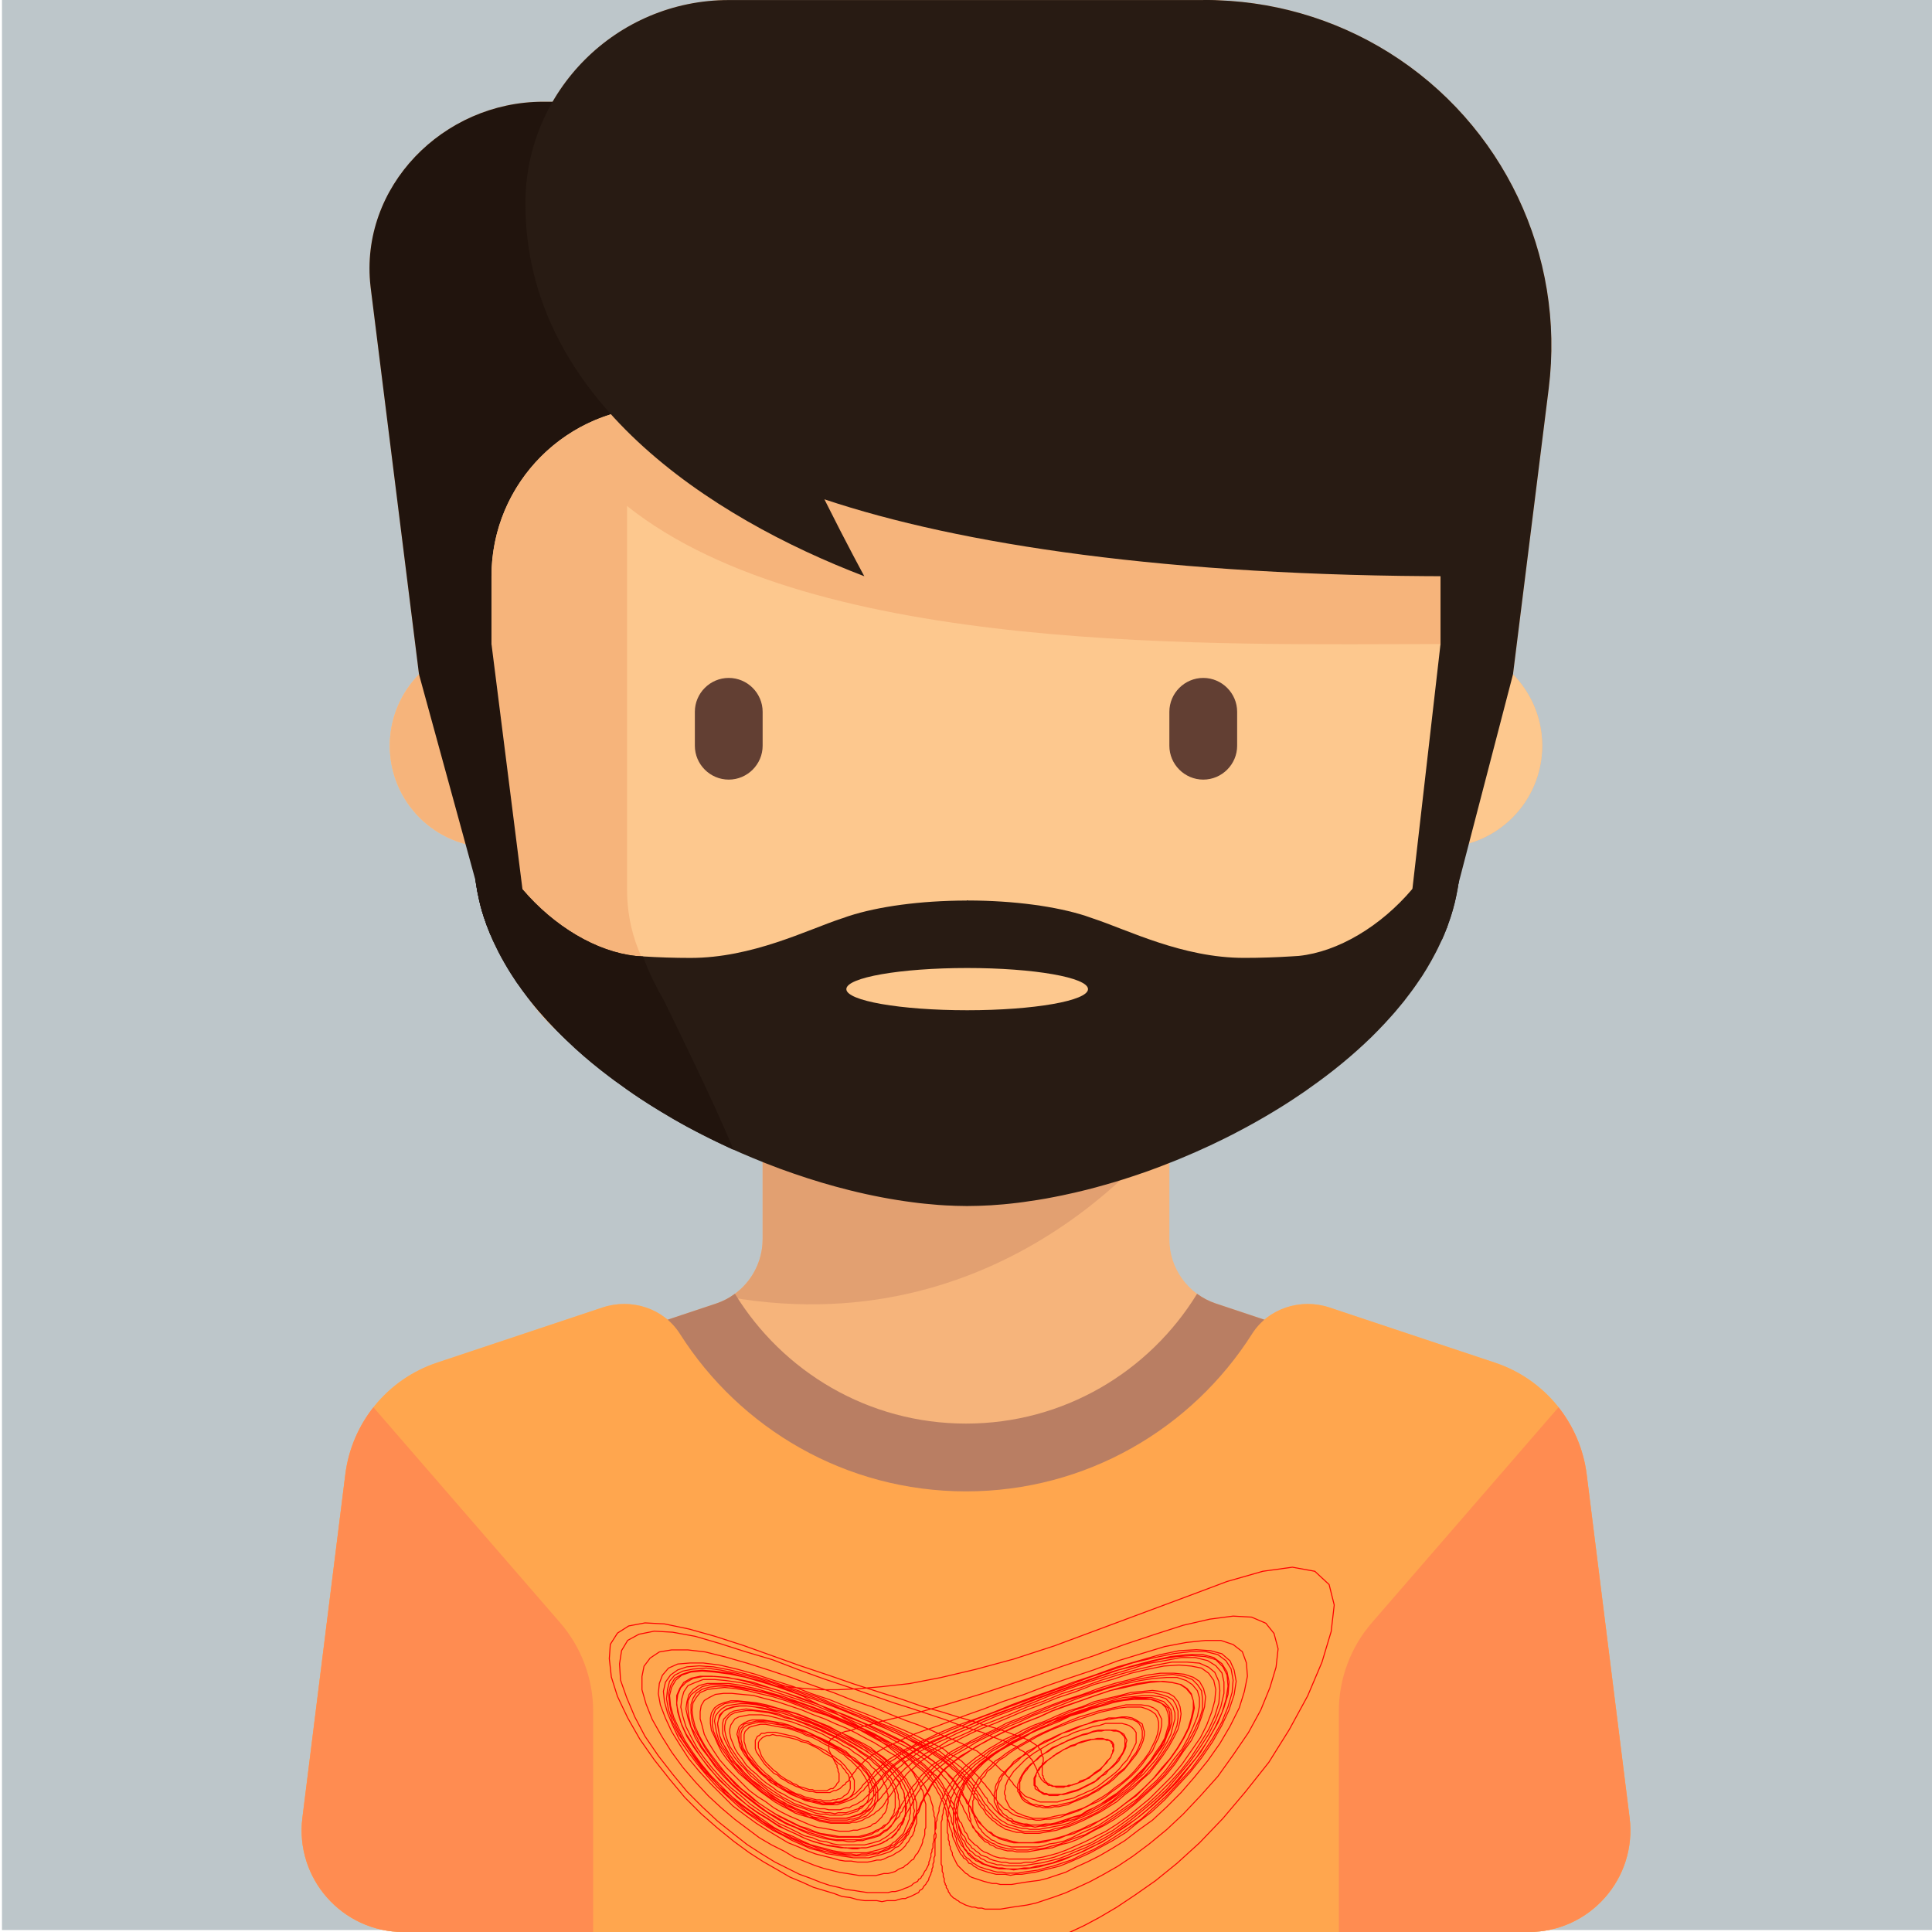 <?xml version="1.0" encoding="UTF-8" standalone="no"?>
<!-- Generator: Adobe Illustrator 19.0.0, SVG Export Plug-In . SVG Version: 6.00 Build 0)  -->

<svg
   xmlns:dc="http://purl.org/dc/elements/1.1/"
   xmlns:cc="http://creativecommons.org/ns#"
   xmlns:rdf="http://www.w3.org/1999/02/22-rdf-syntax-ns#"
   xmlns:svg="http://www.w3.org/2000/svg"
   xmlns="http://www.w3.org/2000/svg"
   xmlns:xlink="http://www.w3.org/1999/xlink"
   xmlns:sodipodi="http://sodipodi.sourceforge.net/DTD/sodipodi-0.dtd"
   xmlns:inkscape="http://www.inkscape.org/namespaces/inkscape"
   version="1.1"
   id="Layer_1"
   x="0px"
   y="0px"
   viewBox="0 0 456.014 456.014"
   style="enable-background:new 0 0 456.014 456.014;"
   xml:space="preserve"
   sodipodi:docname="eric.svg"
   inkscape:version="0.92.2 (5c3e80d, 2017-08-06)"><defs
     id="defs1319"><clipPath
       id="SVGID_2_"><use
         xlink:href="#SVGID_1_"
         style="overflow:visible;"
         id="use4914" /></clipPath><clipPath
       id="clipPath5546"><use
         xlink:href="#SVGID_1_"
         style="overflow:visible;"
         id="use5544" /></clipPath><clipPath
       id="clipPath5550"><use
         xlink:href="#SVGID_1_"
         style="overflow:visible;"
         id="use5548" /></clipPath><clipPath
       id="SVGID_2_-2"><use
         xlink:href="#SVGID_1_"
         style="overflow:visible;"
         id="use4914-0" /></clipPath><clipPath
       id="clipPath5546-2"><use
         xlink:href="#SVGID_1_"
         style="overflow:visible;"
         id="use5544-3" /></clipPath><clipPath
       id="clipPath5550-7"><use
         xlink:href="#SVGID_1_"
         style="overflow:visible;"
         id="use5548-5" /></clipPath><clipPath
       id="SVGID_2_-7"><use
         xlink:href="#SVGID_1_"
         style="overflow:visible;"
         id="use4914-3" /></clipPath><clipPath
       id="clipPath5667"><use
         xlink:href="#SVGID_1_"
         style="overflow:visible;"
         id="use5665" /></clipPath><clipPath
       id="clipPath5671"><use
         xlink:href="#SVGID_1_"
         style="overflow:visible;"
         id="use5669" /></clipPath><clipPath
       id="SVGID_2_-9"><use
         xlink:href="#SVGID_1_"
         style="overflow:visible;"
         id="use4914-4" /></clipPath><clipPath
       id="clipPath5716"><use
         xlink:href="#SVGID_1_"
         style="overflow:visible;"
         id="use5714" /></clipPath><clipPath
       id="clipPath5720"><use
         xlink:href="#SVGID_1_"
         style="overflow:visible;"
         id="use5718" /></clipPath><clipPath
       id="SVGID_2_-3"><use
         xlink:href="#SVGID_1_"
         style="overflow:visible;"
         id="use4914-6" /></clipPath><clipPath
       id="clipPath5765"><use
         xlink:href="#SVGID_1_"
         style="overflow:visible;"
         id="use5763" /></clipPath><clipPath
       id="clipPath5769"><use
         xlink:href="#SVGID_1_"
         style="overflow:visible;"
         id="use5767" /></clipPath><clipPath
       id="SVGID_2_-1"><use
         xlink:href="#SVGID_1_"
         style="overflow:visible;"
         id="use4914-5" /></clipPath><clipPath
       id="clipPath5765-5"><use
         xlink:href="#SVGID_1_"
         style="overflow:visible;"
         id="use5763-4" /></clipPath><clipPath
       id="clipPath5769-7"><use
         xlink:href="#SVGID_1_"
         style="overflow:visible;"
         id="use5767-6" /></clipPath><clipPath
       id="SVGID_2_-8"><use
         xlink:href="#SVGID_1_"
         style="overflow:visible;"
         id="use4914-8" /></clipPath><clipPath
       id="SVGID_2_-4"><use
         xlink:href="#SVGID_1_"
         style="overflow:visible;"
         id="use4914-9" /></clipPath><circle
       r="94.074"
       cy="94.074"
       cx="94.074"
       id="SVGID_1_" /><clipPath
       id="SVGID_2_-5"><use
         xlink:href="#SVGID_1_"
         style="overflow:visible;"
         id="use4914-04" /></clipPath><clipPath
       id="clipPath6218"><use
         xlink:href="#SVGID_1_"
         style="overflow:visible;"
         id="use6216" /></clipPath><clipPath
       id="clipPath6222"><use
         xlink:href="#SVGID_1_"
         style="overflow:visible;"
         id="use6220" /></clipPath></defs><sodipodi:namedview
     pagecolor="#ffffff"
     bordercolor="#666666"
     borderopacity="1"
     objecttolerance="10"
     gridtolerance="10"
     guidetolerance="10"
     inkscape:pageopacity="0"
     inkscape:pageshadow="2"
     inkscape:window-width="1600"
     inkscape:window-height="836"
     id="namedview1317"
     showgrid="false"
     inkscape:zoom="0.99999999"
     inkscape:cx="260.65542"
     inkscape:cy="182.99765"
     inkscape:window-x="0"
     inkscape:window-y="27"
     inkscape:window-maximized="1"
     inkscape:current-layer="g1284"
     inkscape:snap-grids="false"
     inkscape:snap-to-guides="false" /><g
     id="g1284"><rect
       style="fill:#bdc6ca;fill-opacity:1;stroke:none;stroke-width:0.93"
       id="rect1725"
       width="463.07"
       height="463.07"
       x="0.465"
       y="-7.521" /><path
       style="fill:#f6b47b;fill-opacity:1"
       d="M384.635,429.036l-10.126-81.012c-1.529-12.228-9.943-22.492-21.634-26.389l-39.047-13.016   c-5.362-1.788-11.244-0.649-15.379,2.874l-11.501-3.834c-6.533-2.178-10.94-8.292-10.94-15.179v-25.802l34.461-14.359   c17.887-7.453,29.539-24.93,29.539-44.308v-8c13.255,0,24-10.745,24-24c0-6.558-2.633-12.499-6.896-16.831l8.436-67.492   c3.939-31.514-10.773-62.448-37.704-79.28C314.88,4.309,299.901,0.013,284.615,0.013c0,0-114.487,0.023-114.984,0.06   c-16.764,0.817-31.259,10.24-39.187,23.94h-2.245c-23.625,0-43.402,20.102-40.742,43.576c0.019,0.169,0.039,0.338,0.06,0.506   l11.386,91.087c-4.263,4.332-6.896,10.273-6.896,16.831c0,13.255,10.745,24,24,24v8c0,19.377,11.651,36.854,29.538,44.308   l34.462,14.359v25.801c0,6.887-4.407,13.001-10.94,15.179l-11.501,3.834c-4.135-3.523-10.017-4.662-15.379-2.874l-39.047,13.016   c-11.691,3.897-20.105,14.161-21.634,26.389L71.38,429.037c-1.791,14.325,9.379,26.977,23.815,26.977h0.225h265.176h0.225   C375.256,456.013,386.425,443.361,384.635,429.036z"
       id="path1238" /><path
       style="fill:#e2a071;fill-opacity:1"
       d="M180.007,292.481c0,0.004,0,0.008,0,0.012c0,0.386-0.017,0.769-0.046,1.148   c-0.015,0.201-0.04,0.4-0.062,0.6c-0.018,0.158-0.034,0.316-0.057,0.473c-0.043,0.308-0.098,0.611-0.159,0.914   c-0.001,0.005-0.002,0.01-0.003,0.016c-0.887,4.401-3.587,8.229-7.425,10.539c66.925,11.562,103.752-40.169,103.752-40.169h-96   L180.007,292.481L180.007,292.481z"
       id="path1240" /><path
       style="fill:#281b13;fill-opacity:1"
       d="M327.843,12.41C314.88,4.309,299.901,0.013,284.615,0.013h-0.608v168h72l9.54-76.322   C369.486,60.177,354.774,29.242,327.843,12.41z"
       id="path1242" /><g
       id="g1246"
       style="fill:#21140d;fill-opacity:1"><path
         style="fill:#21140d;fill-opacity:1"
         d="M87.456,67.589c0.019,0.169,0.039,0.338,0.06,0.506l12.49,99.918h48v-144h-19.808    C104.573,24.013,84.796,44.114,87.456,67.589z"
         id="path1244" /></g><path
       style="fill:#fdc88e;fill-opacity:1"
       d="M340.007,152.013v-16c0-22.091-17.909-40-40-40h-144c-22.092,0-40,17.909-40,40v16   c-13.255,0-24,10.746-24,24c0,13.255,10.745,24,24,24v8c0,19.377,11.651,36.854,29.538,44.308l51.691,21.538   c9.75,4.063,20.208,6.154,30.77,6.154l0,0c10.562,0,21.019-2.092,30.769-6.154l51.694-21.539   c17.887-7.453,29.539-24.93,29.539-44.308v-8c13.255,0,24-10.745,24-24S353.262,152.013,340.007,152.013z"
       id="path1248" /><g
       id="g1252"><path
         style="fill:#623F33;"
         d="M172.007,184.013L172.007,184.013c-4.4,0-8-3.6-8-8v-8c0-4.4,3.6-8,8-8l0,0c4.4,0,8,3.6,8,8v8    C180.007,180.413,176.407,184.013,172.007,184.013z"
         id="path1250" /></g><g
       id="g1256"><path
         style="fill:#623F33;"
         d="M284.007,184.013L284.007,184.013c-4.4,0-8-3.6-8-8v-8c0-4.4,3.6-8,8-8l0,0c4.4,0,8,3.6,8,8v8    C292.007,180.413,288.407,184.013,284.007,184.013z"
         id="path1254" /></g><path
       style="fill:#f6b47b;fill-opacity:1"
       d="M300.007,96.013h-144c-2.744,0-5.418,0.287-8,0.821v-0.015c-18.257,3.707-32,19.843-32,39.194v16   c-13.255,0-24,10.745-24,24s10.745,24,24,24v8c0,19.378,11.651,36.855,29.538,44.308l51.69,21.538   c2.53,1.054,5.112,1.962,7.727,2.749c-22.844-16.711-38.05-31.32-46.96-40.872c-6.482-6.95-9.995-16.121-9.995-25.625v-90.678   c44.416,35.442,140.206,32.578,192,32.578v-15.998C340.007,113.922,322.098,96.013,300.007,96.013z"
       id="path1264" /><path
       style="fill:#281b13;fill-opacity:1"
       d="m 284.007,0.013 h -112 c -26.51,0 -48,21.49 -48,48 v 0 c 0,46.25 43.997,74.254 80,88 0,0 -4.015,-7.329 -9.423,-18.161 31.931,10.682 81.248,18.161 148.423,18.161 0,0 0,-17.25 0,-23 0,-116.667 -59,-113 -59,-113 z"
       id="path1266"
       inkscape:connector-curvature="0" /><path
       style="fill:#B97E63;"
       d="M228.007,358.013c32.58,0,60.924-18.119,75.517-44.828l-16.576-5.525   c-1.609-0.536-3.082-1.32-4.398-2.287c-11.251,18.354-31.436,30.64-54.542,30.64s-43.291-12.286-54.542-30.64   c-1.317,0.966-2.79,1.75-4.398,2.287l-16.577,5.525C167.082,339.894,195.427,358.013,228.007,358.013z"
       id="path1270" /><g
       id="g1274"><path
         style="fill:#FFA64E;"
         d="M384.635,429.036l-10.126-81.012c-1.528-12.228-9.943-22.492-21.633-26.389l-39.047-13.016    c-6.8-2.267-14.45,0.154-18.291,6.206c-14.181,22.343-39.106,37.187-67.53,37.187s-53.349-14.844-67.53-37.187    c-3.841-6.052-11.491-8.473-18.291-6.206l-39.047,13.016c-11.691,3.897-20.105,14.161-21.633,26.389l-10.126,81.012    c-1.791,14.324,9.379,26.977,23.815,26.977H360.82C375.256,456.013,386.425,443.361,384.635,429.036z"
         id="path1272" /></g><g
       id="g1278"><path
         style="fill:#ff8c51"
         d="m 88.139,332.169 c -3.552,4.497 -5.895,9.942 -6.634,15.855 l -10.126,81.012 c -1.791,14.325 9.379,26.977 23.815,26.977 h 44.813 v -52.067 c 0,-7.697 -2.774,-15.135 -7.813,-20.953 z"
         id="path1276"
         inkscape:connector-curvature="0"
         sodipodi:nodetypes="cccscscc" /></g><g
       id="g1282"><path
         style="fill:#ff8c51"
         d="m 367.862,332.165 c 3.552,4.497 5.907,9.946 6.646,15.859 l 10.126,81.012 c 1.791,14.325 -9.379,26.977 -23.815,26.977 h -44.813 v -52.067 c 0,-7.697 2.774,-15.135 7.813,-20.953 z"
         id="path1280"
         inkscape:connector-curvature="0"
         sodipodi:nodetypes="cccscscc" /></g><path
       style="fill:#281b13;fill-opacity:1"
       d="m 135.973,84.05 c 0,0.452 -0.01,0.904 -0.021,1.356 -0.01,0.37 -0.02,0.73 -0.041,1.101 -0.01,0.329 -0.031,0.658 -0.062,0.987 -0.01,0.236 -0.031,0.473 -0.051,0.709 -0.011,0.145 -0.021,0.277 -0.042,0.422 -0.02,0.257 -0.041,0.524 -0.082,0.781 -0.052,0.493 -0.103,0.986 -0.175,1.47 -0.01,0.124 -0.031,0.247 -0.051,0.37 -0.031,0.247 -0.072,0.494 -0.113,0.74 -0.051,0.37 -0.123,0.74 -0.185,1.101 -0.082,0.432 -0.165,0.853 -0.257,1.274 -0.011,0.093 -0.031,0.175 -0.052,0.258 -0.01,0.071 -0.031,0.144 -0.041,0.216 -0.01,0.021 -0.01,0.041 -0.021,0.062 0,0.051 -0.01,0.093 -0.02,0.134 -0.051,0.216 -0.093,0.432 -0.154,0.647 -0.02,0.113 -0.041,0.227 -0.082,0.34 -0.042,0.205 -0.093,0.4 -0.154,0.596 -0.01,0.093 -0.031,0.186 -0.062,0.277 -0.021,0.093 -0.051,0.186 -0.072,0.268 -0.216,0.843 -0.463,1.666 -0.72,2.488 -0.124,0.391 -0.247,0.771 -0.38,1.162 -0.01,0.041 -0.031,0.082 -0.041,0.123 -0.123,0.35 -0.247,0.699 -0.37,1.049 -0.041,0.103 -0.082,0.205 -0.123,0.318 -0.124,0.329 -0.247,0.658 -0.38,0.987 -0.154,0.4 -0.319,0.791 -0.483,1.183 -0.144,0.35 -0.298,0.698 -0.452,1.048 -0.02,0.063 -0.051,0.113 -0.072,0.175 -0.175,0.37 -0.339,0.74 -0.514,1.101 -0.175,0.38 -0.36,0.761 -0.555,1.142 -0.37,0.75 -0.771,1.501 -1.172,2.23 l -0.555,0.987 c -1.584,2.725 -3.341,5.284 -5.254,7.649 -0.257,0.339 -0.524,0.668 -0.802,0.986 -0.38,0.463 -0.771,0.915 -1.162,1.357 -0.35,0.391 -0.699,0.781 -1.059,1.162 -0.987,1.059 -1.995,2.066 -3.023,3.013 -0.206,0.205 -0.421,0.391 -0.637,0.586 -0.35,0.318 -0.699,0.627 -1.059,0.925 -0.277,0.247 -0.565,0.483 -0.854,0.72 -0.74,0.606 -1.48,1.192 -2.231,1.737 -0.308,0.237 -0.627,0.463 -0.946,0.679 -0.514,0.37 -1.039,0.72 -1.563,1.06 -0.288,0.195 -0.586,0.38 -0.884,0.555 -1.049,0.647 -2.108,1.244 -3.157,1.758 -0.257,0.134 -0.514,0.258 -0.771,0.381 -0.257,0.123 -0.524,0.247 -0.802,0.37 -0.339,0.154 -0.679,0.298 -1.018,0.432 -0.134,0.061 -0.267,0.113 -0.401,0.154 -0.401,0.165 -0.812,0.318 -1.213,0.452 -0.503,0.186 -1.018,0.34 -1.521,0.483 -0.35,0.103 -0.709,0.195 -1.059,0.277 -0.021,0.011 -0.041,0.021 -0.072,0.021 -0.35,0.083 -0.699,0.165 -1.049,0.227 -0.092,0.021 -0.185,0.041 -0.277,0.052 -0.288,0.051 -0.576,0.103 -0.864,0.134 -0.411,0.062 -0.823,0.113 -1.234,0.133 -0.144,0.021 -0.277,0.031 -0.421,0.031 -0.329,0.02 -0.658,0.031 -0.977,0.031 h -0.031 c -0.318,0 -0.637,-0.011 -0.956,-0.031 -0.123,0 -0.247,-0.01 -0.37,-0.031 -0.288,-0.01 -0.586,-0.041 -0.895,-0.082 -0.061,0 -0.133,-0.01 -0.195,-0.021 -0.38,-0.051 -0.761,-0.113 -1.151,-0.185 -0.329,-0.052 -0.658,-0.124 -0.998,-0.206 -1.758,-0.401 -3.567,-1.008 -5.397,-1.819 -1.563,-0.689 -3.146,-1.522 -4.719,-2.488 -0.791,-0.473 -1.573,-0.987 -2.365,-1.542 -0.391,-0.278 -0.781,-0.556 -1.172,-0.844 -1.224,-0.895 -2.437,-1.871 -3.629,-2.92 -0.329,-0.298 -0.658,-0.596 -0.987,-0.904 -0.329,-0.298 -0.658,-0.607 -0.977,-0.905 -0.802,-0.771 -1.583,-1.572 -2.344,-2.405 -0.298,-0.319 -0.596,-0.647 -0.895,-0.987 -0.822,-0.925 -1.624,-1.881 -2.385,-2.879 -0.298,-0.359 -0.576,-0.729 -0.853,-1.1 -1.039,-1.378 -2.025,-2.817 -2.951,-4.309 -0.247,-0.4 -0.494,-0.811 -0.73,-1.213 -0.288,-0.483 -0.565,-0.977 -0.843,-1.47 -1.028,-1.851 -1.974,-3.773 -2.796,-5.758 -0.124,-0.288 -0.247,-0.576 -0.35,-0.863 -0.164,-0.37 -0.308,-0.751 -0.442,-1.121 -0.206,-0.545 -0.401,-1.09 -0.586,-1.635 -0.185,-0.545 -0.36,-1.101 -0.535,-1.655 C 54.392,98.609 54.238,98.075 54.094,97.53 53.929,96.954 53.775,96.368 53.641,95.772 53.631,95.71 53.61,95.648 53.6,95.586 53.405,94.764 53.23,93.931 53.076,93.088 52.87,91.978 52.706,90.847 52.583,89.705 52.531,89.346 52.5,88.985 52.47,88.626 52.429,88.245 52.398,87.875 52.377,87.495 52.326,86.806 52.295,86.106 52.274,85.407 52.264,84.955 52.253,84.503 52.253,84.051 l 6.683,13.14 11.484,5.007 13.58,1.222 h 0.01 l 10.065,0.915 h 0.062 l 9.417,0.853 c 0,0 0,-0.01 0.01,0 l 21.005,1.893 z"
       clip-path="url(#SVGID_2_)"
       id="path4923"
       inkscape:connector-curvature="0"
       transform="matrix(2.781,0,0,1.572,-33.429,70.056)" /><path
       transform="matrix(2.781,0,0,1.572,-33.429,70.056)"
       inkscape:connector-curvature="0"
       id="path6587"
       clip-path="url(#SVGID_2_)"
       d="m 74.279,128.07 c -0.384,-0.315 -2.169,-1.753 -3.849,-3.363 -0.84,-0.805 -1.65,-1.646 -2.268,-2.307 -0.619,-0.661 -1.046,-1.143 -1.121,-1.228 -0.822,-0.925 -1.638,-1.906 -2.399,-2.904 -0.298,-0.359 -0.576,-0.729 -0.853,-1.1 -1.039,-1.378 -2.025,-2.817 -2.951,-4.309 -0.247,-0.4 -0.494,-0.811 -0.73,-1.213 -0.288,-0.483 -0.565,-0.977 -0.843,-1.47 -1.028,-1.851 -1.974,-3.773 -2.796,-5.758 -0.124,-0.288 -0.247,-0.576 -0.35,-0.863 -0.164,-0.37 -0.308,-0.751 -0.442,-1.121 -0.206,-0.545 -0.401,-1.09 -0.586,-1.635 -0.185,-0.545 -0.36,-1.101 -0.535,-1.655 C 54.392,98.609 54.238,98.075 54.094,97.53 53.929,96.954 53.775,96.368 53.641,95.772 53.631,95.71 53.61,95.648 53.6,95.586 53.405,94.764 53.23,93.931 53.076,93.088 52.87,91.978 52.706,90.847 52.583,89.705 52.531,89.346 52.5,88.985 52.47,88.626 52.429,88.245 52.398,87.875 52.377,87.495 52.326,86.806 52.295,86.106 52.274,85.407 52.264,84.955 52.253,84.503 52.253,84.051 l 6.683,13.14 9.454,8.538 c 0,0 4.211,15.057 5.889,22.341 z"
       style="fill:#21140d;fill-opacity:1"
       sodipodi:nodetypes="csscccccccccsccccccccccccc" /><g
       clip-path="url(#SVGID_2_)"
       id="g4929"
       transform="matrix(2.781,0,0,1.572,-33.429,70.056)"
       style="fill:#281b13;fill-opacity:1"><path
         style="fill:#281b13;fill-opacity:1"
         d="m 94.159,90.651 -0.01,10.127 v 0.01 l -0.01,3.548 v 2.786 l -0.01,9.253 v 0.011 l -0.01,-0.011 h -0.01 L 94.078,116.354 53.64,95.771 c -0.01,-0.062 -0.031,-0.124 -0.041,-0.186 -0.195,-0.822 -0.37,-1.655 -0.524,-2.498 -0.206,-1.11 -0.37,-2.241 -0.493,-3.383 -0.052,-0.359 -0.083,-0.72 -0.113,-1.079 -0.041,-0.381 -0.072,-0.751 -0.093,-1.131 -0.051,-0.689 -0.082,-1.389 -0.103,-2.088 -0.01,-0.452 -0.021,-0.904 -0.021,-1.356 V 71.764 c 0,0.175 0.01,0.35 0.01,0.524 0.082,2.971 0.555,6.24 1.47,9.582 0.71,2.57 1.593,4.945 2.622,7.063 v 0.01 c 2.694,5.604 6.303,9.407 9.623,10.024 0.206,0.031 0.421,0.052 0.627,0.072 1.285,0.144 2.632,0.226 4.02,0.226 5.244,0 9.901,-4.215 12.831,-5.922 0.021,-0.01 0.041,-0.021 0.062,-0.03 0.154,-0.093 0.308,-0.186 0.442,-0.278 0.041,-0.03 0.082,-0.051 0.124,-0.071 2.467,-1.409 6.025,-2.304 9.993,-2.313 z"
         id="path4925"
         inkscape:connector-curvature="0" /><path
         style="fill:#281b13;fill-opacity:1"
         d="m 135.981,71.759 -0.01,12.286 c 0,3.084 -0.288,6.107 -0.822,9.037 -0.216,1.172 -0.463,2.334 -0.751,3.485 l -9.49,13.705 -30.783,6.097 h -0.01 l -0.01,0.011 v -0.011 L 94.074,90.641 h 0.083 c 3.968,0.011 7.536,0.905 10.003,2.313 0.042,0.021 0.072,0.041 0.113,0.072 0.144,0.092 0.298,0.185 0.453,0.277 0.01,0.01 0.031,0.021 0.051,0.031 2.94,1.706 7.587,5.925 12.831,5.925 1.388,0 2.735,-0.082 4.02,-0.226 0.216,-0.021 0.421,-0.041 0.637,-0.072 3.311,-0.617 6.93,-4.421 9.613,-10.024 v -0.01 c 1.028,-2.118 1.912,-4.493 2.622,-7.063 0.925,-3.394 1.409,-6.704 1.47,-9.716 0.011,-0.132 0.011,-0.256 0.011,-0.389 z"
         id="path4927"
         inkscape:connector-curvature="0" /></g><g
       style="fill:#21140d;fill-opacity:1"
       transform="matrix(2.781,0,0,1.572,-33.429,70.056)"
       id="g6579"
       clip-path="url(#SVGID_2_)"><path
         inkscape:connector-curvature="0"
         id="path6575"
         d="M 68.39,105.729 53.64,95.771 c -0.01,-0.062 -0.031,-0.124 -0.041,-0.186 -0.195,-0.822 -0.37,-1.655 -0.524,-2.498 -0.206,-1.11 -0.37,-2.241 -0.493,-3.383 -0.052,-0.359 -0.083,-0.72 -0.113,-1.079 -0.041,-0.381 -0.072,-0.751 -0.093,-1.131 -0.051,-0.689 -0.082,-1.389 -0.103,-2.088 -0.01,-0.452 -0.021,-0.904 -0.021,-1.356 V 71.764 c 0,0.175 0.01,0.35 0.01,0.524 0.082,2.971 0.555,6.24 1.47,9.582 0.71,2.57 1.593,4.945 2.622,7.063 v 0.01 c 2.694,5.604 6.303,9.407 9.623,10.024 0.206,0.031 0.421,0.052 0.627,0.072 0,0 0.392,2.365 1.786,6.69 z"
         style="fill:#21140d;fill-opacity:1"
         sodipodi:nodetypes="ccccccccscccccccc" /></g><ellipse
       style="fill:#fdc88e;fill-opacity:1"
       cx="94.108"
       cy="103.95"
       rx="10.255"
       ry="3.171"
       clip-path="url(#SVGID_2_)"
       id="ellipse4931"
       transform="matrix(2.781,0,0,1.572,-33.429,70.056)" /><path
       style="fill:#21140d;stroke:none;stroke-width:1px;stroke-linecap:butt;stroke-linejoin:miter;stroke-opacity:1;fill-opacity:1"
       d="m 116.007,152.013 7.307,57.822 -7.663,10.438 L 98.903,159.182 c 0,0 7.71,-18.384 17.104,-7.169 z"
       id="path6255"
       inkscape:connector-curvature="0" /><path
       style="fill:#281b13;stroke:none;stroke-width:1px;stroke-linecap:butt;stroke-linejoin:miter;stroke-opacity:1;fill-opacity:1"
       d="m 340.007,152.011 -6.63,57.798 8.127,9.285 L 357.112,159.18 c 0,0 -5.792,-16.176 -17.105,-7.169 z"
       id="path6274"
       inkscape:connector-curvature="0" /><g
       transform="matrix(0.241,0,0,0.241,131.037,326.771)"
       id="g6"
       style="fill:none;stroke:#ff0000;stroke-width:1"><path
         sodipodi:nodetypes="cccccccccccccccccccccccccccccccccccccccccccccccccccccccccccccccccccccccccccccccccccccccccccccccccccccccccccccccccccccccccccccccccccccccccccccccccccccccccccccccccccccccccccccccccccccccccccccccccccccccccccccccccccccccccccccccccccccccccccccccccccccccccccccccccccccccccccccccccccccccccccccccccccccccccccccccccccccccccccccccccccccccccccccccccccccccccccccccccccccccccccccccccccccccccccccccccccccccccccccccccccccccccccccccccccccccccccccccccccccccccccccccccccccccccccccccccccccccccccccccccccccccccccccccccccccccccccccccccccccccccccccccccccccccccccccccccccccccccccccccccccccccccccccccccccccccccccccccccccccccccccccccccccccccccccccccccccccccccccccccccccccccccccccccccccccccccccccccccccccccccccccccccccccccccccccccccccccccccccccccccccccccccccccccccccccccccccccccccccccccccccccccccccccccccccccccccccccccccccccccccccccccccccccccccccccccccccccccccccccccccccccccccccccccccccccccccccccccccccccccccccccccccccccccccccccccccccccccccccccccccccccccccccccccccccccccccccccccccccccccccccccccccccccccccccccccccccccccccccccccccccccccccccccccccccccccccccccccccccccccccccccccccccccccccccccccccccccccccccccccccccccccccccccccccccccccccccccccccccccccccccccccccccccccccccccccccccccccccccccccccccccccccccccccccccccccccccccccccccccccccccccccccccccccccccccccccccccccccccccccccccccccccccccccccccccccccccccccccccccccccccccccccccccccccccccccccccccccccccccccccccccccccccccccccccccccccccccccccccccccccccccccccccccccccccccccccccccccccccccccccccccccccccccccccccccccccccccccccccccccccccccccccccccccccccccccccccccccccccccccccccccccccccccccccccccccccccccccccccccccccccccccccccccccccccccccccccccccccccccccccccccccccccccccccccccccccccccccccccccccccccccccccccccccccccccccccccccccccccccccccccccccccccccccccccccccccccccccccccccccccccccccccccccccccccccccccccccccccccccccccccccccccccccccccccccccccccccccccccccccccccccccccccccccccccccccccccccccccccccccccccccccccccccccccccccccccccccccccccccccccccccccccccccccccccccccccccccccccccccccccccccccccccccccccccccccccccccccccccccccccccccccccccccccccccccccccccccccccccccccccccccccccccccccccccccccccccccccccccccccccccccccccccccccccccccccccccccccccccccccccccccccccccccccccccccccccccccccccccccccccccccccccccccccccccccccccccccccccccccccccccccccccccccccccccccccccccccccccccccccccccccccccccccccccccccccccccccccccccccccccccccccccccccccccccccccccccccccccccccccccccccccccccccccccccccccccccccccccccccccccccccccccccccccccccccccccccccccccccccccccccccccccccccccccccccccccccccccccccccccccccccccccccccccccccccccccccccccccccccccccccccccccccccccccccccccccccccccccccccccccccccccccccccccccccccccccccccccccccccccccccccccccccccccccccccccccccccccccccccccccccccccccccccccccccccccccccccccccccccccccccccccccccccccccccccccccccccccccccccccccccccccccccccccccccccccccccccccccccccccccccccccccccccccccccccccccccccccccccccccccccccccccccccccccccccccccccccccccccccccccccccccccccccccccccccccccccccccccccccccccccccccccccccccccccccccccccccccccccccccccccccccccccccccccccccccccccccccccccccccccccccccccccccccccccccccccccccccccccccccccccccccccccccccccccccccccccccccccccccccccccccccccccccccccccccccccccccccccccccccccccccccccccccccccccccccccccccccccccccccccccccccccccccccccccccccccccccccccccccccccccccccccccccccccccccccccccccccccccccccccccccccccccccccccccccccccccccccccccccccccccccccccccccccccccccccccccccccccccccccccccccccccccccccccccccccccccccccccccccccccccccccccccccccccccccccccccccccccccccccccccccccccccccccccccccccccccccccccccccccccccccccccccccccccccccccccccccccccccccccccccccccccccccccccccccccccccccccccccccccccccccccccccccccccccccccccccccccccccccccccccccccccccccccccccccccccccccccccccccccccccccccccccccccccccccccccccccccccccccccccccccccccccccccccccccccccccccccccccccccccccccccccccccccccccccccccccccccccccccccccccccccccccccccccccccccccccccccccccccccccccccccccccccccccccccccccccccccccccccccccccccccccccccccccccccccccccccccccccccccccccccccccccccccccccccccccccccccccccccccccccccccccccccccccccccccccccccccccccccccccccccccccccccccccccccccccccccccccccccccccccccccccccccccccccccccccccccccccccccccccccccccccccccccccccccccccccccccccccccccccccccccccccccccccccccccccccccccccccccccccccccccccccccccccccccccccccccccccccccccccccccccccccccccccccccccccccccccccccccccccccccccccccccccccccccccccccccccccccccccccccccccccccccccccccccccccccccccccccccccccccccccccccccccccccccccccccccccccccccccccccccccccccccccccccccccccccccccccccccccccccccccccccccccccccccccccccccccccccccccccccccccccccccccccccccccccccccccccccccccccccccccccccccccccccccccccccccccccccccccccccccccccccccccccccccccccccccccccccccccccccccccccccccccccccccccccccccccccccccccccccccccccccccccccccccccccccccccccccccccccccccccccccccccccccccccccccccccccccccccccccccccccccccccccccccccccccccccccccccccccccccccccccccccccccccccccccccccccccccccccccccccccccccccccccccccccccccccccccccccccccccccccccccccccccccccccccccccccccccccccccccccccccccccccccccccccccccccccccccccccccccccccccccccccccccccccccccccccccccccccccccccccccccccccccccccccccccccccccccccccccccccccccccccccccccccccccccccccccccccccccccccccccccccccccccccccccccccccccccccccccccccccccccccccccccccccccccccccccccccccccccccccccccccccccccccccccccccccccccccccccccccccccccccccccccccccccccccccccccccccccccccccccccccccccccccccccccccccccccccccccccccccccccccccccccccccccccccccccccccc"
         id="path8"
         d="m 408,564 h -2 -1 l 1,-1 h 1 3 l 2,-1 h 4 l 4,-1 5,-1 5,-1 6,-1 7,-1 7,-2 9,-2 9,-3 11,-4 12,-4 12,-5 15,-7 15,-8 17,-10 18,-12 20,-14 21,-17 22,-20 23,-24 22,-26 23,-29 20,-32 18,-33 14,-33 9,-30 3,-26 -5,-20 -14,-13 -22,-4 -29,4 -35,10 -40,15 -43,16 -43,16 -43,16 -40,13 -37,10 -34,8 -31,6 -27,3 -23,2 -20,1 h -16 l -14,-1 -11,-1 -8,-1 -5,-1 h -4 -1 1 l 2,1 4,2 6,2 6,3 7,3 7,4 8,4 8,4 8,4 8,5 8,4 7,4 7,5 7,4 6,5 6,4 5,4 5,4 4,4 4,4 3,4 3,4 3,4 2,4 2,3 2,4 1,3 2,3 1,4 v 3 l 1,3 1,3 v 3 3 3 3 3 2 3 3 l -1,2 v 3 2 l -1,3 -1,2 v 2 l -1,3 -1,2 -1,2 -1,2 -1,2 -2,2 -1,2 -1,2 -2,1 -2,2 -2,2 -2,1 -2,2 -3,1 -2,1 -3,2 -3,1 -4,1 h -4 l -4,1 -4,1 h -5 -5 -6 l -6,-1 -6,-1 -7,-1 -8,-2 -8,-2 -9,-3 -10,-4 -10,-4 -10,-6 -12,-6 -12,-7 -12,-9 -12,-9 -13,-11 -13,-12 -13,-14 -12,-14 -11,-15 -10,-16 -9,-16 -6,-15 -4,-14 v -13 l 2,-10 6,-8 9,-6 12,-2 h 16 l 17,2 20,5 21,6 22,7 21,7 22,8 20,7 20,8 18,6 17,7 15,6 14,5 12,5 11,5 10,4 9,4 7,4 7,3 5,4 5,3 4,3 4,3 3,3 3,3 3,2 2,3 2,2 2,3 2,2 1,2 2,2 2,2 2,2 1,1 2,2 2,2 2,1 3,1 2,1 3,1 2,1 3,1 h 3 3 3 4 4 l 3,-1 4,-1 5,-1 4,-1 4,-2 5,-2 4,-2 5,-2 5,-3 4,-3 5,-4 4,-3 5,-4 4,-4 3,-4 4,-4 3,-5 2,-4 2,-4 2,-4 v -4 -3 -3 l -2,-3 -2,-2 -3,-2 -3,-1 -4,-1 h -5 -5 -6 l -6,2 -6,1 -6,2 -7,2 -6,2 -6,3 -6,2 -6,3 -6,3 -5,3 -5,3 -5,3 -4,3 -4,3 -4,4 -3,3 -3,3 -2,2 -2,3 -2,3 -2,3 -1,3 -1,2 v 3 l -1,3 v 2 l 1,2 v 3 l 1,2 1,2 1,2 1,2 2,2 2,1 2,2 2,1 3,1 2,1 3,1 4,1 3,1 h 4 4 4 l 5,-1 4,-1 5,-1 6,-1 5,-2 6,-2 6,-2 6,-3 6,-4 7,-4 6,-4 6,-5 7,-5 6,-5 6,-6 5,-6 5,-6 5,-7 3,-6 3,-6 2,-6 1,-6 v -5 l -1,-4 -2,-4 -4,-3 -4,-2 -6,-2 h -6 -8 l -8,1 -9,2 -9,2 -9,3 -9,3 -9,3 -10,4 -8,3 -9,4 -8,4 -7,4 -7,4 -7,4 -6,4 -5,4 -5,3 -4,4 -4,4 -4,3 -2,4 -3,3 -2,4 -2,3 -2,3 -1,3 -1,3 v 4 l -1,2 v 3 3 3 l 1,3 v 2 l 1,3 1,2 1,3 1,2 1,2 2,2 1,2 2,2 2,2 3,2 2,2 3,1 3,2 3,1 3,1 4,1 4,1 h 4 5 5 5 6 l 6,-1 6,-2 7,-1 8,-2 7,-3 8,-4 9,-4 9,-4 9,-6 9,-6 10,-7 10,-7 9,-9 10,-9 9,-10 8,-11 8,-10 6,-11 5,-11 4,-10 2,-10 v -8 l -2,-7 -5,-6 -6,-4 -9,-3 h -10 l -13,1 -13,2 -14,3 -16,4 -15,5 -15,5 -15,6 -15,6 -14,5 -13,6 -12,5 -11,5 -10,5 -10,5 -8,5 -7,4 -7,4 -6,5 -5,4 -5,4 -4,3 -3,4 -3,4 -3,3 -3,3 -2,4 -2,3 -2,3 -1,3 -2,3 -1,3 -2,3 -1,2 -2,3 -1,3 -2,2 -1,3 -2,2 -2,2 -1,2 -2,2 -2,2 -3,2 -2,2 -3,2 -2,1 -3,2 -4,1 -3,1 -4,1 -4,1 h -4 -5 -5 -5 -6 l -6,-1 -6,-2 -7,-1 -7,-3 -8,-2 -8,-4 -8,-4 -9,-4 -9,-6 -9,-6 -10,-7 -9,-8 -10,-8 -9,-9 -9,-10 -8,-10 -7,-10 -6,-11 -5,-10 -3,-10 -2,-9 1,-8 2,-7 4,-6 7,-3 8,-3 h 11 l 11,1 14,2 14,3 14,4 15,5 15,5 15,5 14,6 13,5 13,6 12,5 11,5 10,5 9,5 8,4 7,5 6,4 6,4 5,4 5,4 4,4 3,4 3,3 3,4 2,3 2,3 2,4 2,3 2,3 1,3 2,3 1,3 1,2 2,3 1,3 1,2 2,3 1,2 2,3 1,2 2,2 2,2 2,2 2,2 3,2 2,1 3,2 3,1 3,2 3,1 4,1 4,1 h 4 l 4,1 h 5 6 l 5,-1 h 6 l 6,-1 7,-2 8,-2 7,-3 8,-3 9,-3 9,-5 9,-5 9,-6 10,-7 10,-7 10,-9 10,-9 10,-10 9,-11 8,-11 7,-11 6,-11 5,-11 3,-10 v -10 l -1,-8 -4,-6 -5,-5 -8,-3 -11,-2 -11,1 -14,2 -15,3 -15,4 -16,5 -16,5 -15,5 -16,6 -14,6 -14,6 -13,5 -12,6 -11,5 -9,5 -9,4 -8,5 -7,4 -7,4 -5,5 -5,3 -4,4 -4,4 -3,3 -3,4 -3,3 -2,4 -2,3 -2,3 -2,3 -2,3 -1,3 -2,2 -2,3 -1,3 -2,2 -1,3 -2,2 -2,2 -2,3 -2,2 -2,2 -2,2 -3,1 -2,2 -3,2 -3,1 -3,1 -4,1 -4,1 -4,1 h -4 -4 -5 -6 -5 l -6,-1 -7,-2 -6,-2 -7,-2 -8,-3 -7,-3 -9,-4 -8,-5 -9,-5 -8,-6 -9,-7 -9,-7 -9,-8 -8,-9 -8,-9 -7,-9 -7,-10 -5,-10 -5,-9 -2,-9 -1,-8 v -8 l 3,-6 5,-4 6,-4 8,-2 h 10 l 11,1 12,2 13,3 14,3 14,5 13,4 14,5 13,6 13,5 11,5 12,5 10,5 9,5 9,4 7,5 7,4 6,5 6,4 5,4 4,4 4,3 3,4 3,4 2,3 3,4 1,3 2,3 2,3 1,4 1,3 2,3 1,3 1,2 1,3 1,3 1,3 1,2 1,3 1,2 1,3 1,2 2,2 1,2 1,3 2,2 2,2 1,2 2,1 2,2 3,2 2,2 3,1 3,1 3,2 3,1 4,1 4,1 h 4 l 4,1 h 5 6 l 5,-1 h 7 l 6,-2 7,-1 8,-2 8,-3 9,-3 9,-4 10,-4 10,-6 11,-6 11,-8 11,-8 11,-9 12,-11 11,-11 11,-12 10,-13 9,-14 8,-13 6,-13 4,-13 1,-12 -1,-9 -4,-9 -6,-5 -9,-4 -12,-1 h -15 l -16,3 -17,4 -18,5 -19,6 -19,7 -19,6 -17,7 -17,6 -16,7 -15,6 -13,5 -12,6 -11,5 -10,4 -8,5 -8,4 -7,4 -5,4 -6,3 -4,4 -4,3 -4,4 -3,3 -3,3 -2,3 -2,3 -2,3 -2,2 -2,3 -2,2 -2,3 -2,2 -2,2 -2,2 -2,2 -2,2 -3,2 -2,1 -3,2 -2,1 -3,1 -3,1 -4,1 -3,1 h -4 -4 -5 -4 l -5,-1 -5,-1 -5,-1 -6,-2 -5,-2 -6,-2 -6,-3 -7,-3 -6,-4 -6,-4 -7,-5 -6,-5 -7,-5 -6,-6 -5,-6 -6,-6 -4,-6 -4,-7 -4,-6 -2,-6 -1,-6 -1,-6 1,-4 2,-4 3,-4 4,-2 6,-2 6,-1 h 7 l 8,1 9,2 9,2 9,2 9,3 10,4 9,3 9,4 9,4 8,4 8,4 7,4 7,4 6,3 5,4 5,4 5,4 4,4 4,3 3,4 2,3 3,4 2,3 1,3 2,3 1,4 v 3 l 1,3 v 3 2 3 3 3 l -1,2 -1,3 -1,2 -1,2 -1,3 -2,2 -1,2 -2,2 -2,2 -2,2 -2,1 -3,2 -3,2 -3,1 -3,1 -4,1 -3,1 -4,1 h -5 -4 -6 -5 l -6,-1 -6,-1 -7,-1 -7,-2 -7,-2 -8,-3 -8,-4 -9,-4 -9,-5 -9,-6 -10,-6 -10,-7 -10,-8 -9,-9 -10,-10 -9,-10 -8,-11 -7,-11 -7,-11 -5,-11 -3,-10 -1,-9 1,-8 3,-7 5,-5 7,-4 10,-2 h 11 l 13,1 14,3 14,4 16,4 15,5 16,6 15,5 15,6 13,6 13,5 12,6 11,5 10,5 9,4 8,5 7,4 7,5 6,4 5,4 4,4 4,3 3,4 3,3 3,4 2,3 3,3 1,4 2,3 2,3 1,3 2,2 2,3 1,3 1,2 2,3 2,2 1,3 2,2 2,2 2,2 2,2 2,2 3,2 2,2 3,1 3,2 3,1 4,1 3,1 4,1 h 5 4 5 5 6 l 6,-1 6,-2 7,-1 7,-3 8,-2 8,-4 8,-3 8,-5 9,-5 9,-6 9,-7 10,-7 9,-9 9,-9 8,-9 8,-10 7,-10 6,-10 5,-10 3,-10 2,-9 -1,-7 -2,-7 -4,-5 -6,-4 -9,-2 -10,-1 h -11 l -13,2 -13,3 -14,4 -15,5 -14,5 -15,5 -13,5 -13,6 -13,5 -12,5 -10,5 -10,5 -9,5 -8,5 -7,4 -7,4 -5,4 -5,4 -5,4 -4,4 -3,4 -3,3 -3,4 -2,3 -2,4 -2,3 -2,3 -1,3 -2,3 -1,3 -1,3 -2,3 -1,3 -1,2 -1,3 -2,3 -1,2 -1,2 -2,3 -1,2 -2,2 -2,2 -2,2 -2,2 -2,2 -2,2 -3,1 -2,2 -3,1 -4,2 -3,1 -4,1 h -4 l -4,1 h -5 l -5,1 -5,-1 h -6 l -6,-1 -6,-1 -7,-2 -8,-2 -8,-3 -8,-3 -9,-4 -9,-5 -10,-5 -10,-6 -10,-8 -11,-8 -10,-9 -11,-9 -10,-11 -9,-11 -9,-12 -8,-12 -6,-12 -5,-12 -2,-11 -1,-10 2,-8 4,-7 7,-4 9,-3 11,-1 13,1 15,2 16,4 16,4 17,6 17,6 17,6 16,6 15,6 14,6 13,5 13,6 11,5 10,5 9,4 8,5 7,4 6,4 5,4 5,4 5,4 3,3 4,4 3,3 2,3 3,4 2,3 2,3 2,2 1,3 2,3 2,3 2,2 1,3 2,2 2,2 2,2 2,3 2,1 3,2 2,2 3,2 3,1 3,1 3,1 4,1 3,1 4,1 h 5 4 5 l 5,-1 h 6 l 6,-2 6,-1 6,-2 7,-3 7,-3 7,-3 8,-4 8,-5 7,-5 8,-6 8,-6 8,-7 8,-7 7,-8 6,-8 6,-9 5,-8 4,-8 3,-8 1,-7 v -7 l -2,-6 -3,-5 -5,-3 -6,-2 -8,-2 h -9 l -10,1 -11,2 -11,3 -12,3 -12,4 -12,4 -12,5 -11,5 -11,4 -11,5 -9,5 -9,4 -8,5 -8,4 -6,4 -6,5 -6,4 -5,4 -4,4 -4,3 -3,4 -3,4 -2,3 -2,4 -2,3 -2,3 -1,4 -1,3 -1,3 -1,3 -1,3 v 3 l -1,3 v 3 l -1,3 v 2 3 2 3 3 2 2 3 2 2 3 2 2 2 2 2 2 2 l 1,2 v 2 1 2 l 1,2 v 2 1 l 1,2 v 1 2 l 1,2 v 1 l 1,1 v 2 l 1,1 1,2 v 1 l 1,1 1,2 1,1 1,1 1,1 2,1 1,1 2,1 1,1 2,1 2,1 2,1 3,1 3,1 h 3 l 3,1 h 4 l 3,1 h 5 5 5 l 6,-1 6,-1 7,-1 7,-1 9,-2 9,-3 9,-3 11,-4 11,-5 13,-6 13,-7 14,-8 15,-10 16,-12 17,-14 16,-15 17,-18 17,-19 15,-21 15,-22 12,-22 9,-22 6,-20 2,-18 -4,-15 -8,-10 -14,-6 -18,-1 -23,3 -26,6 -28,9 -30,10 -30,11 -30,10 -28,10 -27,9 -24,8 -23,7 -20,6 -18,5 -16,4 -13,3 -12,3 -10,3 -9,2 -7,3 -6,1 -5,2 -3,2 -3,2 -2,1 -2,2 -1,2 v 2 1 2 2 l 1,2 1,2 1,2 1,2 1,2 1,2 1,2 1,1 v 2 l 1,2 v 2 l 1,2 v 1 2 2 1 2 l -1,1 -1,1 -1,2 -1,1 -1,1 -1,1 h -2 l -2,1 -2,1 h -2 -2 -2 -3 -3 l -2,-1 h -3 l -3,-1 -3,-1 -4,-1 -3,-2 -3,-1 -3,-2 -4,-2 -3,-2 -3,-2 -3,-3 -3,-2 -3,-3 -3,-3 -2,-2 -2,-3 -2,-3 -1,-3 -1,-3 -1,-2 v -3 -2 l 1,-2 1,-1 2,-2 2,-1 2,-1 h 3 l 3,-1 4,1 h 3 l 4,1 5,1 4,1 4,1 4,2 5,1 4,2 4,2 4,2 4,3 3,2 4,2 3,2 3,3 2,2 3,2 2,3 2,2 1,2 2,2 1,3 v 2 l 1,2 v 2 2 2 1 l -1,2 -1,2 -1,1 -1,1 -2,1 -2,2 -2,1 h -2 l -2,1 h -3 l -3,1 h -3 -3 l -3,-1 h -4 l -4,-1 -4,-1 -4,-1 -4,-2 -4,-1 -4,-2 -5,-3 -4,-2 -5,-3 -4,-3 -4,-4 -4,-3 -4,-4 -4,-4 -3,-4 -3,-4 -3,-4 -2,-4 -1,-4 -1,-3 v -4 -3 l 1,-3 2,-2 2,-2 3,-1 4,-1 4,-1 h 5 l 5,1 5,1 6,1 6,1 6,2 6,2 6,3 6,2 6,3 5,3 6,3 5,2 4,3 5,3 3,3 4,3 3,3 3,3 3,3 2,3 2,3 1,2 2,3 1,3 v 2 l 1,3 v 2 2 l -1,3 v 2 l -1,2 -1,2 -2,2 -1,1 -2,2 -2,1 -2,2 -3,1 -3,1 -3,1 h -3 l -3,1 h -4 -4 -4 l -4,-1 h -5 l -5,-1 -5,-2 -5,-2 -6,-2 -6,-2 -6,-3 -6,-4 -6,-3 -6,-4 -6,-5 -6,-5 -6,-5 -5,-6 -5,-5 -5,-6 -4,-6 -3,-6 -3,-6 -2,-6 v -5 -5 l 1,-4 3,-3 3,-3 4,-2 6,-1 6,-1 7,1 8,1 8,1 9,2 8,3 9,3 9,3 8,3 9,4 8,4 7,3 7,4 7,4 6,4 6,4 5,3 5,4 4,4 3,3 4,4 2,3 3,3 2,4 2,3 1,3 1,3 1,3 v 3 l 1,3 v 3 3 l -1,2 v 3 l -1,2 -1,3 -1,2 -1,2 -2,3 -1,2 -2,2 -2,2 -2,1 -3,2 -2,2 -3,1 -3,1 -4,1 -4,1 -3,1 h -5 l -4,1 h -5 l -5,-1 h -6 l -6,-1 -6,-1 -7,-2 -7,-2 -7,-3 -8,-4 -8,-3 -9,-5 -8,-5 -9,-6 -9,-7 -9,-7 -9,-8 -9,-9 -8,-9 -7,-10 -7,-9 -6,-10 -4,-10 -3,-9 -2,-9 1,-7 2,-7 4,-5 6,-4 8,-2 h 10 11 l 13,2 13,3 14,4 14,4 14,5 14,5 13,5 13,6 12,5 11,5 11,5 9,5 9,5 8,4 7,5 6,4 6,4 5,4 4,4 4,4 4,3 3,4 2,3 2,4 2,3 2,4 2,3 1,3 2,3 1,3 1,3 1,3 1,2 1,3 1,3 2,2 1,3 1,2 1,3 2,2 1,2 1,3 2,2 2,2 2,2 2,1 2,2 2,2 3,2 3,1 2,1 4,2 3,1 4,1 h 4 l 4,1 h 5 5 5 6 l 7,-1 6,-1 8,-2 7,-2 8,-3 9,-4 9,-4 10,-5 10,-5 11,-7 10,-7 11,-9 11,-9 11,-11 11,-11 10,-12 9,-13 9,-13 6,-12 5,-13 3,-11 1,-11 -2,-9 -5,-7 -7,-5 -10,-2 -12,-1 -15,1 -15,3 -17,4 -18,6 -18,5 -18,7 -18,6 -17,7 -16,6 -14,6 -14,6 -13,5 -11,5 -10,5 -9,5 -9,4 -7,4 -6,4 -6,4 -5,4 -4,4 -4,3 -3,3 -3,4 -3,3 -2,3 -2,3 -2,2 -2,3 -2,3 -2,2 -2,3 -1,2 -2,3 -2,2 -2,2 -3,2 -2,2 -2,1 -3,2 -3,1 -3,2 -3,1 -3,1 h -4 l -3,1 h -5 -4 -4 -5 l -5,-1 -6,-1 -5,-2 -6,-2 -7,-2 -6,-2 -7,-4 -6,-3 -7,-4 -7,-5 -7,-5 -7,-6 -7,-6 -7,-6 -6,-7 -6,-7 -5,-7 -4,-8 -3,-7 -3,-6 -1,-7 v -5 l 1,-5 3,-5 4,-3 5,-2 7,-2 h 7 l 9,1 9,1 10,2 10,3 11,3 10,3 10,4 10,4 10,4 9,5 9,4 8,4 8,4 7,4 6,5 6,4 5,4 4,3 4,4 4,4 3,4 3,3 2,4 2,3 2,3 1,4 1,3 1,3 1,3 v 3 3 3 3 2 3 3 l -1,2 -1,3 v 2 l -1,2 -1,3 -2,2 -1,2 -1,2 -2,2 -1,2 -2,2 -2,2 -3,2 -2,1 -3,2 -2,1 -3,1 -4,2 -3,1 h -4 l -4,1 -5,1 h -5 -5 l -6,-1 h -6 l -6,-1 -7,-2 -8,-2 -8,-2 -8,-3 -9,-4 -10,-4 -10,-6 -10,-6 -11,-7 -11,-8 -12,-9 -11,-11 -11,-11 -11,-12 -10,-12 -9,-14 -8,-13 -6,-13 -5,-13 -2,-11 1,-10 3,-8 6,-7 9,-4 12,-1 h 13 l 16,2 17,4 18,5 18,6 19,6 18,7 18,6 17,7 16,6 15,6 13,6 12,5 11,5 10,5 9,4 8,4 6,5 6,3 6,4 4,4 4,3 4,4 3,3 3,3 2,3 3,3 2,3 2,2 2,3 2,3 2,2 1,2 2,3 2,2 2,2 2,2 3,1 2,2 3,2 2,1 3,1 4,1 3,1 3,1 h 4 l 4,1 h 4 l 5,-1 h 5 l 5,-1 5,-1 5,-2 6,-2 6,-2 6,-3 6,-3 7,-3 7,-4 6,-5 7,-5 6,-5 7,-6 6,-6 5,-6 5,-7 5,-6 3,-7 3,-6 2,-7 1,-5 v -6 l -2,-4 -2,-4 -4,-3 -5,-2 -7,-1 h -7 -8 l -8,2 -9,2 -10,2 -9,3 -10,3 -10,4 -9,4 -9,4 -9,4 -8,4 -7,4 -7,4 -7,4 -6,4 -5,4 -5,3 -4,4 -4,4 -3,3 -3,4 -3,3 -2,4 -2,3 -1,3 -1,4 -1,3 -1,3 -1,3 v 3 2 3 l 1,3 v 3 l 1,2 v 3 l 1,2 1,3 2,2 1,2 2,2 1,2 2,2 2,2 2,2 3,1 2,2 3,1 3,2 4,1 3,1 4,1 h 5 l 4,1 h 5 5 l 6,-1 6,-1 6,-1 7,-1 8,-3 8,-2 8,-3 8,-4 9,-5 10,-5 10,-6 10,-7 10,-8 10,-9 10,-9 10,-10 9,-11 8,-12 8,-11 6,-12 4,-11 3,-10 1,-10 -2,-8 -4,-7 -6,-4 -9,-3 -10,-1 h -13 l -14,2 -15,4 -16,4 -16,5 -16,6 -16,5 -16,6 -15,6 -14,6 -13,5 -11,6 -11,5 -10,5 -9,5 -8,4 -7,4 -6,5 -6,4 -5,3 -4,4 -4,4 -3,3 -3,4 -2,3 -3,3 -2,3 -2,4 -2,3 -1,2 -2,3 -2,3 -1,3 -2,2 -2,3 -1,2 -2,2 -2,2 -2,3 -2,2 -3,1 -2,2 -3,2 -3,1 -3,2 -3,1 -3,1 -4,1 -4,1 h -4 -5 -5 -5 l -5,-1 -6,-1 -7,-1 -6,-2 -7,-3 -7,-2 -8,-4 -8,-4 -8,-4 -8,-5 -9,-6 -8,-7 -9,-7 -8,-8 -8,-8 -7,-9 -7,-9 -6,-9 -5,-9 -4,-9 -2,-8 -1,-8 1,-7 3,-5 4,-5 7,-3 7,-1 10,-1 10,1 12,2 12,3 13,3 13,4 13,5 13,5 13,4 12,5 11,5 11,5 9,5 9,5 8,4 8,5 6,4 6,4 6,5 4,4 4,3 4,4 3,4 3,3 2,4 2,3 2,4 2,3 1,3 2,3 1,3 1,3 1,3 v 3 l 1,3 1,3 1,3 v 2 l 1,3 1,2 1,3 v 2 l 1,3 1,2 1,2 1,3 1,2 1,2 1,2 1,2 2,2 1,2 2,1 2,2 1,2 3,1 2,2 2,1 3,2 3,1 3,1 3,1 4,1 4,1 h 4 5 l 5,1 5,-1 h 6 l 6,-1 7,-1 8,-2 8,-2 8,-2 10,-4 9,-4 11,-5 11,-6 11,-6 13,-8 12,-10 13,-10 13,-12 12,-13 13,-14 11,-14 11,-16 9,-16 7,-15 5,-15 2,-13 -2,-11 -4,-9 -8,-7 -11,-3 -14,-1 -17,1 -19,4 -21,6 -21,6 -22,8 -21,7 -21,8 -20,7 -19,7 -17,7 -16,6 -14,5 -13,5 -12,5 -10,5 -9,4 -7,4 -7,3 -6,4 -5,3 -5,3 -4,3 -3,3 -3,3 -3,2 -2,3 -2,2 -2,3 -2,2 -2,2 -2,2 -1,2 -2,2 -2,2 -2,2 -2,1 -2,2 -2,1 -2,1 -3,1 -2,1 -3,1 h -3 l -3,1 h -4 -3 l -4,-1 h -3 l -4,-1 -4,-1 -5,-1 -4,-2 -5,-2 -4,-2 -5,-2 -5,-3 -4,-3 -5,-3 -4,-4 -5,-3 -4,-4 -4,-5 -3,-4 -4,-4 -2,-4 -3,-5 -1,-4 -1,-4 v -3 -3 l 1,-3 2,-3 3,-2 3,-1 4,-1 4,-1 h 5 l 6,1 6,1 6,1 6,2 7,2 6,2 6,3 7,2 6,3 5,3 6,3 5,3 5,3 4,3 5,3 3,3 4,3 3,3 2,3 3,3 2,3 1,3 1,3 1,3 1,2 1,3 v 2 3 l -1,2 v 2 l -1,2 -1,2 -2,2 -1,2 -2,2 -2,1 -2,2 -2,1 -3,1 -3,1 -3,1 -4,1 h -3 -4 -4 -5 l -4,-1 -5,-1 -6,-1 -5,-1 -6,-2 -6,-3 -6,-2 -6,-4 -6,-3 -7,-4 -6,-5 -7,-5 -6,-5 -6,-6 -6,-6 -5,-6 -5,-7 -4,-6 -3,-6 -3,-7 -1,-5 -1,-6 1,-5 1,-4 3,-3 4,-3 6,-2 6,-1 h 7 l 8,1 8,1 9,2 10,3 9,3 10,3 9,3 9,4 9,4 8,4 8,4 7,4 7,4 6,4 6,4 5,4 5,3 4,4 3,4 3,3 3,4 3,3 2,3 1,4 2,3 1,3 v 3 l 1,3 v 3 l 1,3 v 3 l -1,3 v 2 l -1,3 v 2 l -1,3 -1,2 -2,2 -1,3 -2,2 -1,2 -2,2 -2,2 -3,1 -2,2 -3,1 -3,2 -3,1 -3,1 -4,1 -4,1 h -5 l -4,1 h -5 l -6,-1 h -5 l -6,-1 -7,-1 -7,-2 -7,-2 -8,-3 -8,-4 -9,-4 -9,-4 -9,-6 -10,-6 -10,-7 -9,-8 -10,-9 -10,-9 -9,-11 -8,-10 -8,-11 -7,-11 -5,-11 -3,-11 -2,-9 v -9 l 3,-7 4,-6 7,-4 9,-2 h 11 l 12,1 14,2 15,3 15,5 16,5 15,5 16,6 14,6 14,5 14,6 12,5 11,5 10,5 10,5 8,5 7,4 7,5 6,4 5,4 4,4 4,3 4,4 3,3 3,4 2,3 3,4 2,3 1,3 2,3 2,3 1,3 2,2 1,3 2,3 1,2 2,3 1,2 2,2 2,3 2,2 2,2 2,2 3,1 2,2 3,2 3,1 3,1 4,1 3,1 4,1 5,1 h 4 5 5 l 6,-1 6,-1 6,-1 7,-2 7,-2 7,-3 8,-3 8,-4 9,-4 9,-5 9,-6 9,-7 9,-7 9,-8 9,-9 8,-10 8,-9 7,-10 6,-10 5,-10 3,-10 2,-9 v -8 l -2,-6 -5,-6 -6,-4 -8,-2 -9,-1 -12,1 -12,2 -13,3 -14,3 -15,5 -14,5 -14,5 -14,5 -13,6 -13,5 -11,5 -11,5 -10,5 -9,5 -8,4 -7,5 -6,4 -6,4 -5,4 -5,4 -4,4 -3,4 -3,3 -3,4 -2,3 -2,4 -2,3 -2,3 -1,3 -2,3 -1,3 -1,3 -1,3 -2,3 -1,2 -1,3 -1,3 -1,2 -2,3 -1,2 -2,2 -1,2 -2,3 -2,2 -2,2 -2,1 -2,2 -2,2 -3,1 -3,2 -3,1 -3,1 -4,2 h -3 l -5,1 -4,1 h -5 -5 -5 l -6,-1 -7,-1 -6,-1 -8,-2 -7,-2 -9,-3 -8,-4 -9,-4 -10,-5 -10,-6 -10,-7 -11,-7 -10,-9 -11,-9 -10,-11 -11,-11 -9,-12 -8,-12 -8,-12 -6,-12 -4,-12 -2,-11 1,-9 2,-8 5,-6 8,-4 10,-2 13,-1 14,2 15,3 17,4 17,5 17,6 17,6 17,6 16,7 15,6 14,5 13,6 12,5 11,5 9,5 9,5 8,4 6,4 6,4 6,4 4,4 4,4 4,3 3,4 3,3 3,3 2,3 2,3 2,3 2,3 2,3 1,2 2,3 2,2 2,3 2,2 2,2 2,2 2,2 2,2 3,2 2,1 3,2 3,1 4,1 3,1 4,1 h 4 l 4,1 h 4 5 l 5,-1 6,-1 5,-1 6,-1 7,-2 6,-3 7,-3 7,-3 8,-4 7,-4 8,-5 7,-6 8,-6 7,-7 8,-7 6,-7 7,-8 5,-8 5,-8 4,-8 2,-8 2,-7 v -6 l -2,-6 -3,-4 -4,-4 -6,-2 -8,-1 h -8 l -10,1 -10,1 -11,3 -12,3 -11,4 -12,4 -11,4 -11,4 -11,5 -10,4 -9,5 -9,4 -8,5 -7,4 -7,4 -5,5 -6,4 -5,4 -4,4 -3,3 -4,4 -2,4 -3,3 -2,4 -2,3 -1,3 -2,4 -1,3 v 3 l -1,3 -1,3 v 3 3 l -1,3 v 2 3 3 2 3 l 1,2 v 3 2 l 1,2 v 3 l 1,2 v 2 l 1,2 1,2 v 2 l 1,2 1,2 1,2 1,2 1,2 2,2 1,1 2,2 1,1 2,2 2,1 2,2 2,1 3,1 3,1 3,1 3,1 4,1 4,1 h 4 l 4,1 h 5 6 l 6,-1 6,-1 7,-1 8,-1 8,-2 9,-3 9,-3 10,-5 11,-5 12,-6 12,-7 13,-8 13,-10 14,-10 14,-13 14,-14 13,-15 13,-16 12,-17 10,-17 9,-18 5,-16 3,-15 -1,-13 -4,-11 -9,-7 -12,-4 h -15 l -19,2 -21,4 -23,7 -23,7 -24,9 -24,8 -23,8 -21,8 -21,7 -18,7 -17,6 -16,6 -13,5 -12,4 -11,4 -9,4 -8,4 -7,3 -6,3 -5,3 -5,3 -3,2 -4,3 -2,2 -3,3 -2,2 -2,2 -1,2 -2,2 -1,2 -2,2 -1,2 -1,2 -2,1 -1,2 -2,1 -1,1 -2,2 -2,1 -2,1 h -2 l -2,1 -2,1 h -2 -3 -3 -2 -3 l -4,-1 h -3 l -3,-1 -3,-1 -4,-2 -3,-1 -4,-2 -4,-2 -3,-2 -4,-2 -3,-3 -4,-2 -3,-3 -3,-3 -3,-3 -2,-3 -2,-3 -2,-3 -2,-3 -1,-3 v -3 -3 -2 l 1,-2 1,-2 2,-1 2,-2 h 3 l 3,-1 h 4 4 l 4,1 5,1 4,1 5,1 5,2 4,2 5,1 4,3 5,2 4,2 4,2 4,3 3,2 4,3 3,2 3,3 2,2 2,3 2,2 2,3 1,2 1,2 1,2 v 3 2 2 2 1 l -1,2 -1,2 -1,1 -2,2 -1,1 -2,1 -2,1 -2,1 -3,1 h -3 l -3,1 h -3 -3 -4 l -3,-1 -4,-1 h -4 l -5,-2 -4,-1 -5,-2 -4,-2 -5,-3 -5,-2 -5,-3 -4,-4 -5,-3 -5,-4 -4,-4 -4,-4 -4,-5 -3,-4 -3,-5 -3,-4 -1,-4 -2,-4 v -4 -4 l 1,-3 2,-2 2,-3 4,-1 4,-1 4,-1 h 5 6 l 6,1 6,2 7,1 6,2 7,3 7,2 6,3 6,3 6,3 6,3 5,3 5,3 5,3 4,4 4,3 4,3 3,3 3,3 2,3 2,3 2,3 1,3 2,2 v 3 l 1,3 v 2 3 2 l -1,3 v 2 l -1,2 -2,2 -1,2 -2,2 -2,1 -2,2 -2,1 -3,2 -3,1 -3,1 h -3 l -3,1 h -4 -4 -5 -4 l -5,-1 -5,-1 -6,-1 -5,-2 -6,-2 -6,-3 -7,-3 -6,-3 -7,-4 -6,-4 -7,-5 -7,-6 -6,-5 -6,-6 -6,-7 -6,-6 -4,-7 -5,-7 -3,-6 -2,-7 -1,-6 -1,-5 1,-5 3,-4 3,-3 5,-3 6,-1 7,-1 h 7 l 9,1 9,2 9,3 10,2 10,4 10,3 9,4 10,4 9,4 8,4 8,4 7,4 7,4 6,4 6,4 5,4 4,4 4,3 4,4 3,4 3,3 2,4 2,3 1,3 2,3 1,4 1,3 v 3 l 1,3 v 3 2 3 l -1,3 v 3 l -1,2 -1,3 -1,2 -1,2 -1,3 -1,2 -2,2 -2,2 -2,2 -2,2 -2,1 -2,2 -3,2 -3,1 -3,1 -3,1 -4,1 -4,1 -4,1 h -5 -5 -5 -6 l -6,-1 -6,-1 -7,-2 -8,-2 -7,-2 -9,-4 -8,-4 -10,-4 -9,-5 -10,-7 -10,-7 -11,-8 -10,-8 -10,-10 -10,-10 -10,-12 -8,-11 -8,-12 -6,-12 -5,-11 -3,-11 -1,-10 2,-8 4,-7 6,-5 9,-3 11,-1 12,1 15,2 15,3 17,5 16,5 17,6 16,5 16,6 15,6 14,6 14,6 12,5 11,5 10,5 9,5 8,5 7,4 6,4 6,4 5,4 4,4 4,3 3,4 3,3 3,3 2,4 2,3 2,3 2,3 2,3 2,2 1,3 2,3 2,2 2,3 1,2 2,2 2,2 2,2 3,2 2,2 3,2 2,1 3,2 4,1 3,1 4,1 h 4 l 4,1 h 4 5 5 l 5,-1 6,-1 6,-1 6,-2 7,-2 7,-3 7,-3 8,-4 8,-4 8,-5 8,-5 8,-7 8,-6 8,-8 8,-7 7,-9 6,-8 6,-9 5,-9 4,-8 2,-8 1,-7 -1,-7 -2,-5 -4,-5 -5,-3 -8,-2 -8,-1 -10,1 -11,1 -11,3 -13,3 -12,3 -12,5 -13,4 -12,5 -11,5 -11,4 -11,5 -9,5 -9,4 -8,5 -7,4 -7,5 -6,4 -5,4 -5,4 -4,4 -4,4 -3,3 -2,4 -3,4 -2,3 -2,3 -1,4 -2,3 -1,3 -1,3 -1,3 v 3 l -1,3 -1,3 v 3 l -1,2 v 3 3 l -1,2 v 3 l -1,2 v 3 2 l -1,3 v 2 2 l -1,2 v 2 l -1,2 v 3 l -1,2 v 1 l -1,2 v 2 l -1,2 -1,2 -1,2 -1,1 -1,2 -1,2 -1,1 -1,2 -2,1 -1,2 -2,1 -2,1 -2,2 -2,1 -2,1 -3,1 -2,1 -3,1 -4,1 h -3 l -4,1 h -5 -5 -5 -5 l -7,-1 -6,-1 -8,-1 -7,-2 -9,-2 -9,-3 -10,-4 -11,-4 -12,-6 -12,-6 -13,-8 -14,-9 -14,-11 -15,-12 -15,-14 -15,-15 -14,-17 -14,-18 -13,-19 -10,-19 -8,-19 -6,-17 -1,-16 2,-13 6,-10 11,-6 15,-3 18,1 22,4 24,7 25,8 27,8 26,10 25,9 24,8 23,8 20,7 19,6 18,6 15,5 13,5 12,4 10,3 9,4 8,3 6,2 6,3 5,2 3,3 4,2 2,2 3,2 1,2 2,2 1,2 1,2 1,2 1,2 1,2 v 1 l 1,2 1,2 v 1 l 1,1 1,2 1,1 1,1 1,1 2,1 1,1 1,1 h 2 l 2,1 h 2 l 2,1 h 2 2 3 l 2,-1 h 3 l 2,-1 3,-1 3,-1 3,-1 3,-1 3,-2 3,-1 2,-2 3,-2 3,-2 3,-2 2,-3 2,-2 2,-2 2,-3 2,-2 1,-3 1,-2 1,-2 v -2 -2 -2 l -1,-2 -1,-1 -2,-1 -2,-1 h -2 l -3,-1 h -2 -3 l -4,1 h -3 l -4,1 -4,1 -3,1 -4,2 -4,1 -3,2 -4,2 -3,2 -3,2 -4,2 -2,2 -3,2 -3,2 -2,2 -2,2 -2,2 -1,2 -1,2 -1,2 -1,2 -1,2 v 2 2 1 2 l 1,1 v 2 l 1,1 2,1 1,1 2,1 1,1 2,1 h 3 l 2,1 h 2 3 3 l 3,-1 h 3 l 4,-1 3,-1 4,-1 3,-1 4,-2 4,-2 4,-2 4,-2 4,-3 3,-3 4,-2 3,-4 4,-3 3,-3 3,-3 2,-4 2,-3 2,-4 1,-3 v -3 l 1,-3 -1,-2 -1,-2 -1,-2 -3,-2 -2,-1 -3,-1 h -4 -4 -4 -5 l -5,1 -5,2 -5,1 -5,2 -5,2 -5,2 -5,3 -5,2 -5,2 -4,3 -4,3 -4,2 -3,3 -3,3 -3,2 -3,3 -2,2 -2,3 -2,3 -1,2 -1,2 -1,3 -1,2 v 2 2 3 l 1,1 1,2 1,2 1,2 1,1 2,2 2,1 2,1 2,1 3,1 3,1 h 3 l 3,1 h 3 4 l 4,-1 h 4 l 4,-1 5,-1 4,-2 5,-2 5,-2 5,-2 5,-3 6,-3 5,-4 5,-3 5,-4 5,-5 5,-4 4,-5 4,-5 4,-5 3,-5 2,-4 2,-5 1,-5 v -4 l -1,-3 -1,-4 -3,-2 -3,-2 -4,-2 -5,-1 h -5 l -6,1 h -7 l -6,2 -8,1 -7,3 -7,2 -8,3 -7,3 -7,3 -6,3 -7,3 -6,4 -5,3 -6,3 -4,4 -5,3 -4,3 -3,4 -3,3 -3,3 -3,3 -2,3 -1,3 -2,3 -1,3 v 3 l -1,3 v 2 3 3 l 1,2 1,2 1,3 1,2 1,2 2,2 2,2 2,1 2,2 3,1 2,2 3,1 4,1 3,1 h 4 4 l 4,1 5,-1 h 5 l 5,-1 5,-1 6,-1 6,-2 7,-2 6,-3 7,-3 7,-4 7,-4 8,-5 7,-5 7,-6 8,-7 7,-6 6,-8 6,-7 6,-8 5,-7 3,-8 3,-7 2,-7 v -6 l -1,-6 -3,-4 -4,-4 -6,-2 -6,-2 h -8 -9 l -10,2 -11,2 -10,3 -11,3 -12,4 -11,4 -10,4 -10,5 -10,4 -9,5 -9,4 -8,4 -7,5 -7,4 -6,4 -5,4 -5,4 -4,4 -4,4 -3,3 -3,4 -2,3 -2,4 -2,3 -2,4 -1,3 -1,3 -1,3 v 3 l -1,3 v 3 3 3 2 3 3 2 l 1,3 v 2 l 1,3 1,2 v 2 l 1,3 1,2 1,2 1,2 2,2 1,2 1,2 2,2 2,1 2,2 2,2 2,1 3,2 2,1 3,1 3,1 4,1 3,1 4,1 h 5 l 4,1 h 6 5 l 6,-1 7,-1 7,-1 7,-2 8,-2 9,-3 9,-3 10,-5 11,-5 11,-6 11,-7 12,-8 13,-9 12,-11 13,-12 12,-13 12,-13 11,-15 10,-15 9,-16 6,-15 4,-14 1,-12 -2,-11 -5,-8 -8,-6 -12,-3 h -14 l -17,2 -19,4 -21,5 -21,7 -21,7 -21,8 -20,7 -19,7 -19,7 -16,6 -16,6 -13,6 -13,5 -11,5 -10,4 -8,4 -8,4 -7,4 -5,3 -5,4 -5,3 -3,3 -4,3 -3,3 -2,2 -3,3 -2,2 -2,3 -2,2 -1,2 -2,2 -2,3 -2,1 -2,2 -2,2 -2,2 -2,1 -2,1 -3,1 -2,1 -3,1 -3,1 -3,1 h -3 -3 -4 -4 l -4,-1 -4,-1 -4,-1 -5,-1 -4,-2 -5,-2 -5,-2 -5,-3 -5,-3 -5,-3 -5,-3 -4,-4 -5,-4 -4,-4 -5,-5 -3,-4 -4,-5 -3,-5 -2,-4 -1,-4 -1,-5 -1,-3 1,-4 1,-3 2,-2 3,-2 4,-2 4,-1 h 5 6 l 6,1 6,1 6,1 7,2 7,3 7,2 7,3 6,3 7,3 6,3 5,3 6,3 5,3 4,4 5,3 3,3 4,3 3,3 3,3 2,3 2,3 2,3 1,3 1,3 1,3 v 2 3 2 3 l -1,2 -1,2 -1,2 -1,2 -1,2 -2,2 -2,2 -2,2 -3,1 -2,1 -3,1 -3,1 -4,1 -3,1 h -4 -4 -5 -4 l -5,-1 -6,-1 -5,-2 -6,-1 -6,-3 -6,-2 -7,-3 -6,-4 -7,-4 -7,-4 -7,-5 -7,-6 -6,-5 -7,-7 -6,-6 -5,-7 -5,-7 -5,-7 -3,-7 -3,-7 -1,-6 v -5 l 1,-5 2,-5 4,-3 5,-3 6,-1 7,-1 8,1 9,1 9,2 10,2 10,3 11,3 10,4 10,4 9,4 9,4 9,4 8,5 8,4 6,4 7,4 6,4 5,4 4,4 4,3 4,4 3,4 3,3 2,4 2,3 2,4 1,3 1,3 1,3 1,3 v 3 3 l 1,3 -1,3 v 2 3 l -1,3 v 2 l -1,3 -1,2 -1,2 -1,3 -2,2 -1,2 -2,2 -1,2 -2,2 -2,2 -3,1 -2,2 -3,2 -3,1 -3,1 -3,1 -4,1 -4,1 -4,1 h -5 -5 -5 l -6,-1 -7,-1 -6,-1 -7,-1 -8,-3 -8,-2 -9,-4 -9,-4 -9,-5 -10,-5 -11,-7 -10,-7 -11,-8 -11,-10 -11,-10 -10,-11 -10,-12 -9,-12 -9,-13 -6,-13 -5,-12 -3,-11 -1,-10 2,-9 5,-7 7,-5 9,-3 12,-1 14,1 16,3 16,4 18,5 18,6 17,6 18,6 16,7 16,6 15,6 13,6 13,5 11,5 10,5 9,5 8,4 8,4 6,5 5,3 5,4 5,4 3,3 4,4 3,3 2,3 3,3 2,3 2,3 2,3 2,3 2,2 1,3 2,2 2,2 2,3 2,2 2,2 2,2 3,2 2,1 3,2 3,1 3,1 3,1 4,1 4,1 h 3 5 4 5 l 5,-1 h 6 l 5,-2 6,-1 6,-3 7,-2 6,-3 7,-4 7,-4 8,-4 7,-5 7,-6 7,-6 7,-6 7,-7 6,-7 6,-8 5,-7 4,-8 3,-7 2,-7 v -6 -6 l -2,-5 -4,-3 -5,-3 -6,-2 -7,-1 h -9 l -9,1 -10,2 -10,3 -11,3 -11,3 -11,4 -10,4 -11,4 -10,5 -9,4 -8,5 -9,4 -7,4 -7,4 -6,4 -5,4 -5,4 -5,4 -4,4 -3,4 -3,3 -2,4 -3,3 -1,4 -2,3 -1,3 -1,4 -1,3 -1,3 v 3 l -1,3 v 3 2 3 3 l 1,3 v 2 l 1,3 v 2 l 1,2 1,3 1,2 1,2 1,2 1,3 1,2 2,2 1,2 2,1 2,2 2,2 2,1 3,2 2,1 3,2 3,1 3,1 4,1 4,1 h 4 l 5,1 h 5 5 l 6,-1 h 6 l 7,-2 7,-1 8,-2 8,-3 9,-3 10,-4 10,-5 11,-5 11,-7 11,-8 12,-8 12,-10 12,-11 12,-12 12,-14 11,-13 10,-15 8,-14 7,-15 4,-13 2,-13 -1,-11 -4,-8 -7,-7 -10,-3 -13,-1 -16,1 -17,3 -19,5 -20,5 -20,7 -20,7 -20,7 -19,7 -18,7 -16,6 -16,6 -14,6 -12,5 -11,5 -10,5 -9,4 -8,4 -7,4 -6,4 -5,3 -5,4 -4,3 -3,3 -3,3 -3,3 -2,3 -3,2 -2,3 -2,2 -2,3 -1,2 -2,2 -2,2 -2,2 -2,2 -2,2 -2,1 -3,2 -2,1 -3,1 -3,2 h -3 l -3,1 -3,1 h -4 -3 -4 l -4,-1 h -5 l -4,-1 -5,-1 -5,-2 -5,-2 -5,-2 -6,-3 -5,-3 -6,-3 -5,-4 -6,-4 -5,-4 -5,-5 -5,-4 -5,-5 -4,-6 -4,-5 -3,-5 -2,-5 -2,-5 -1,-5 v -4 l 1,-4 2,-3 2,-3 4,-2 5,-1 5,-1 h 6 6 l 7,1 8,2 7,2 8,2 8,3 8,3 7,3 7,3 7,4 7,3 6,4 6,3 5,4 5,3 5,4 4,3 3,4 4,3 2,3 3,3 2,4 1,3 2,3 1,3 v 3 l 1,2 v 3 3 2 l -1,3 v 2 l -1,3 -1,2 -2,2 -1,2 -2,2 -2,2 -2,2 -3,1 -2,2 -3,1 -3,1 -4,1 -3,1 h -4 l -4,1 h -5 -5 l -5,-1 -5,-1 -6,-1 -6,-1 -6,-2 -7,-3 -7,-3 -7,-3 -8,-4 -7,-4 -8,-6 -8,-5 -8,-6 -7,-7 -8,-8 -7,-7 -7,-8 -6,-9 -5,-8 -4,-8 -2,-8 -2,-7 v -7 l 1,-6 3,-5 5,-3 6,-3 8,-1 h 8 l 10,1 11,1 11,3 12,3 12,4 12,4 12,5 11,4 11,5 10,4 10,5 9,5 8,4 8,5 6,4 7,4 5,4 5,4 4,4 4,4 3,4 3,3 3,4 2,3 2,4 1,3 2,3 1,4 1,3 1,3 v 3 l 1,3 v 3 l 1,2 v 3 3 3 2 3 l 1,2 v 3 l -1,2 v 2 3 2 2 2 3 2 l -1,2 v 2 2 l -1,2 v 1 2 l -1,2 v 2 l -1,2 v 1 l -1,2 -1,2 v 1 l -1,2 -1,1 -1,2 -1,1 -1,1 -1,2 -1,1 -2,1 -1,2 -2,1 -2,1 -2,1 -2,1 -3,1 -2,1 h -3 l -4,1 -3,1 h -4 -4 l -5,1 -5,-1 h -6 -6 l -7,-1 -7,-2 -8,-1 -8,-3 -10,-3 -10,-3 -11,-5 -12,-5 -12,-7 -14,-8 -14,-9 -15,-11 -16,-13 -16,-14 -16,-16 -15,-18 -15,-19 -14,-20 -12,-21 -10,-21 -6,-19 -2,-18 1,-14 7,-11 11,-7 16,-3 19,1 24,5 25,7 28,9 28,10 28,10 27,9 26,9 25,8 22,7 20,7 18,5 16,5 14,4 12,4 11,3 9,3 8,3 6,2 5,2 5,2 3,2 3,2 3,2 1,2 2,2 v 2 l 1,2 v 1 l 1,2 v 2 2 l -1,2 v 1 2 2 1 2 1 2 l 1,1 v 2 l 1,1 v 1 l 1,1 1,1 1,1 2,1 1,1 h 1 l 2,1 h 2 2 2 2 3 2 l 2,-1 h 3 l 3,-1 3,-1 2,-2 3,-1 3,-1 3,-2 3,-2 2,-2 3,-2 3,-2 2,-2 2,-2 2,-3 2,-2 2,-2 1,-3 1,-2 v -2 l 1,-2 -1,-2 v -2 l -1,-1 -1,-2 -2,-1 h -2 l -2,-1 h -2 -3 -3 -4 l -3,1 -4,1 -3,1 -4,1 -3,2 -4,1 -4,2 -3,1 -3,2 -4,2 -2,2 -3,2 -3,2 -2,2 -2,2 -2,2 -2,2 -1,2 -2,2 -1,2 v 2 l -1,2 v 2 1 2 2 l 1,1 1,1 1,2 1,1 1,1 2,1 2,1 h 2 l 2,1 h 2 3 2 3 3 l 4,-1 3,-1 3,-1 4,-1 3,-1 4,-2 4,-2 4,-2 4,-2 3,-3 4,-3 3,-3 4,-3 3,-3 3,-3 2,-3 3,-4 2,-3 1,-3 1,-3 v -3 -3 -2 l -1,-2 -2,-2 -2,-2 -3,-1 h -3 l -4,-1 h -4 l -4,1 h -4 l -5,1 -5,2 -5,1 -5,2 -5,2 -5,2 -5,2 -5,3 -4,2 -4,3 -4,2 -4,3 -3,3 -3,2 -3,3 -2,2 -2,3 -2,2 -2,3 -1,2 -1,3 -1,2 v 2 2 3 2 1 l 1,2 1,2 2,2 1,1 2,1 2,2 2,1 2,1 h 3 l 3,1 h 3 l 3,1 h 3 l 4,-1 h 4 l 4,-1 4,-1 5,-1 5,-2 4,-2 5,-2 5,-2 5,-3 5,-3 6,-4 5,-4 4,-4 5,-4 5,-4 4,-5 3,-5 4,-5 2,-4 2,-5 2,-5 v -4 -3 l -1,-4 -2,-3 -2,-2 -4,-2 -4,-1 -5,-1 h -5 l -6,1 -7,1 -7,1 -7,2 -7,2 -7,3 -7,3 -7,2 -7,4 -6,3 -6,3 -6,3 -5,4 -5,3 -5,3 -4,4 -4,3 -3,3 -3,3 -2,3 -3,3 -1,3 -2,3 -1,3 -1,3 -1,3 v 2 3 3 l 1,2 v 2 l 1,3 1,2 2,2 1,2 2,2 2,1 2,2 3,1 2,2 3,1 3,1 4,1 h 3 l 4,1 h 5 4 l 5,-1 h 5 l 5,-1 6,-2 6,-2 6,-2 7,-2 6,-4 7,-3 7,-4 7,-5 8,-5 7,-6 7,-6 6,-6 7,-7 6,-7 5,-8 5,-7 4,-7 2,-7 2,-7 v -6 l -1,-5 -2,-5 -4,-4 -5,-2 -6,-2 h -8 -8 l -10,1 -10,2 -10,3 -11,3 -10,4 -11,3 -10,5 -10,4 -10,4 -9,4 -8,5 -8,4 -7,4 -7,4 -6,4 -5,4 -5,4 -4,4 -4,4 -3,4 -3,3 -3,4 -2,3 -1,4 -2,3 -1,3 -1,3 -1,3 v 3 l -1,3 v 3 3 3 3 2 l 1,3 v 2 l 1,3 1,2 v 3 l 1,2 1,2 2,2 1,3 1,2 2,2 1,2 2,1 2,2 2,2 3,1 2,2 3,1 3,2 3,1 4,1 3,1 h 4 l 5,1 h 5 5 6 l 6,-1 6,-1 7,-1 8,-2 8,-2 8,-3 9,-4 10,-4 10,-5 11,-6 11,-7 12,-9 11,-9 12,-10 12,-11 11,-13 11,-13 10,-14 9,-14 7,-14 5,-13 3,-13 v -11 l -2,-9 -6,-7 -8,-5 -12,-3 h -14 l -16,3 -17,3 -19,6 -20,6 -19,6 -20,7 -19,7 -17,7 -17,6 -16,6 -14,6 -13,6 -12,5 -10,5 -9,4 -8,4 -8,4 -6,4 -5,4 -5,3 -4,4 -4,3 -3,3 -3,3 -3,3 -2,3 -2,2 -2,3 -2,3 -2,2 -2,2 -2,3 -2,2 -2,2 -2,2 -2,1 -2,2 -3,1 -2,2 -3,1 -3,1 -3,1 -3,1 h -4 -4 l -3,1 -5,-1 h -4 l -5,-1 -4,-1 -5,-1 -6,-2 -5,-2 -6,-2 -5,-3 -6,-3 -6,-4 -6,-4 -6,-4 -6,-5 -5,-5 -6,-5 -5,-6 -4,-5 -4,-6 -4,-6 -2,-5 -2,-6 -1,-5 v -4 l 1,-5 2,-3 3,-3 4,-2 5,-1 6,-1 h 7 l 7,1 8,1 8,2 8,3 9,2 8,3 9,4 8,3 8,4 7,3 7,4 7,4 6,3 5,4 6,4 4,3 4,4 4,3 3,4 3,3 2,4 3,3 1,3 2,3 1,3 1,3 v 3 3 3 2 3 l -1,3 v 2 l -1,2 -2,3 -1,2 -1,2 -2,2 -2,2 -2,2 -3,1 -2,2 -3,1 -3,2 -3,1 -4,1 -4,1 h -4 -4 -5 -5 -5 l -6,-1 -6,-1 -7,-2 -7,-2 -7,-3 -7,-3 -8,-4 -8,-4 -8,-5 -9,-6 -9,-6 -8,-7 -9,-7 -8,-9 -8,-8 -7,-9 -7,-10 -5,-9 -5,-9 -3,-9 -1,-8 v -8 l 2,-6 3,-5 6,-4 7,-2 9,-1 h 10 l 12,2 12,2 13,3 14,4 13,5 13,5 13,5 13,5 11,5 11,5 11,5 9,5 9,4 8,5 7,4 6,4 5,5 5,4 5,4 4,3 3,4 3,4 3,3 2,4 2,3 2,3 1,4 2,3 1,3 1,3 1,3 1,3 1,3 1,2 v 3 l 1,3 1,2 1,3 1,2 1,3 1,2 1,3 1,2 1,2 1,2 2,2 1,2 2,2 1,2 2,2 2,2 2,1 2,2 3,1 3,2 3,1 3,1 3,1 4,1 4,1 h 4 5 l 5,1 6,-1 h 6 l 6,-1 7,-1 7,-2 8,-2 9,-3 9,-4 10,-4 10,-5 11,-6 11,-7 12,-8 12,-9 12,-10 13,-12 12,-12 11,-14 11,-14 9,-15 8,-14 6,-15 4,-13 1,-12 -2,-10 -5,-8 -8,-6 -11,-3 h -14 l -17,2 -18,4 -19,5 -21,6 -20,7 -20,7 -20,7 -19,7 -17,7 -17,6 -15,6 -13,6 -12,5 -11,5 -10,4 -8,4 -8,4 -6,4 -6,4 -5,3 -4,3 -4,3 -3,4 -3,2 -3,3 -2,3 -3,3 -2,2 -2,3 -2,2 -1,2 -2,2"
         inkscape:connector-curvature="0" /></g></g><g
     id="g1286" /><g
     id="g1288" /><g
     id="g1290" /><g
     id="g1292" /><g
     id="g1294" /><g
     id="g1296" /><g
     id="g1298" /><g
     id="g1300" /><g
     id="g1302" /><g
     id="g1304" /><g
     id="g1306" /><g
     id="g1308" /><g
     id="g1310" /><g
     id="g1312" /><g
     id="g1314" /></svg>